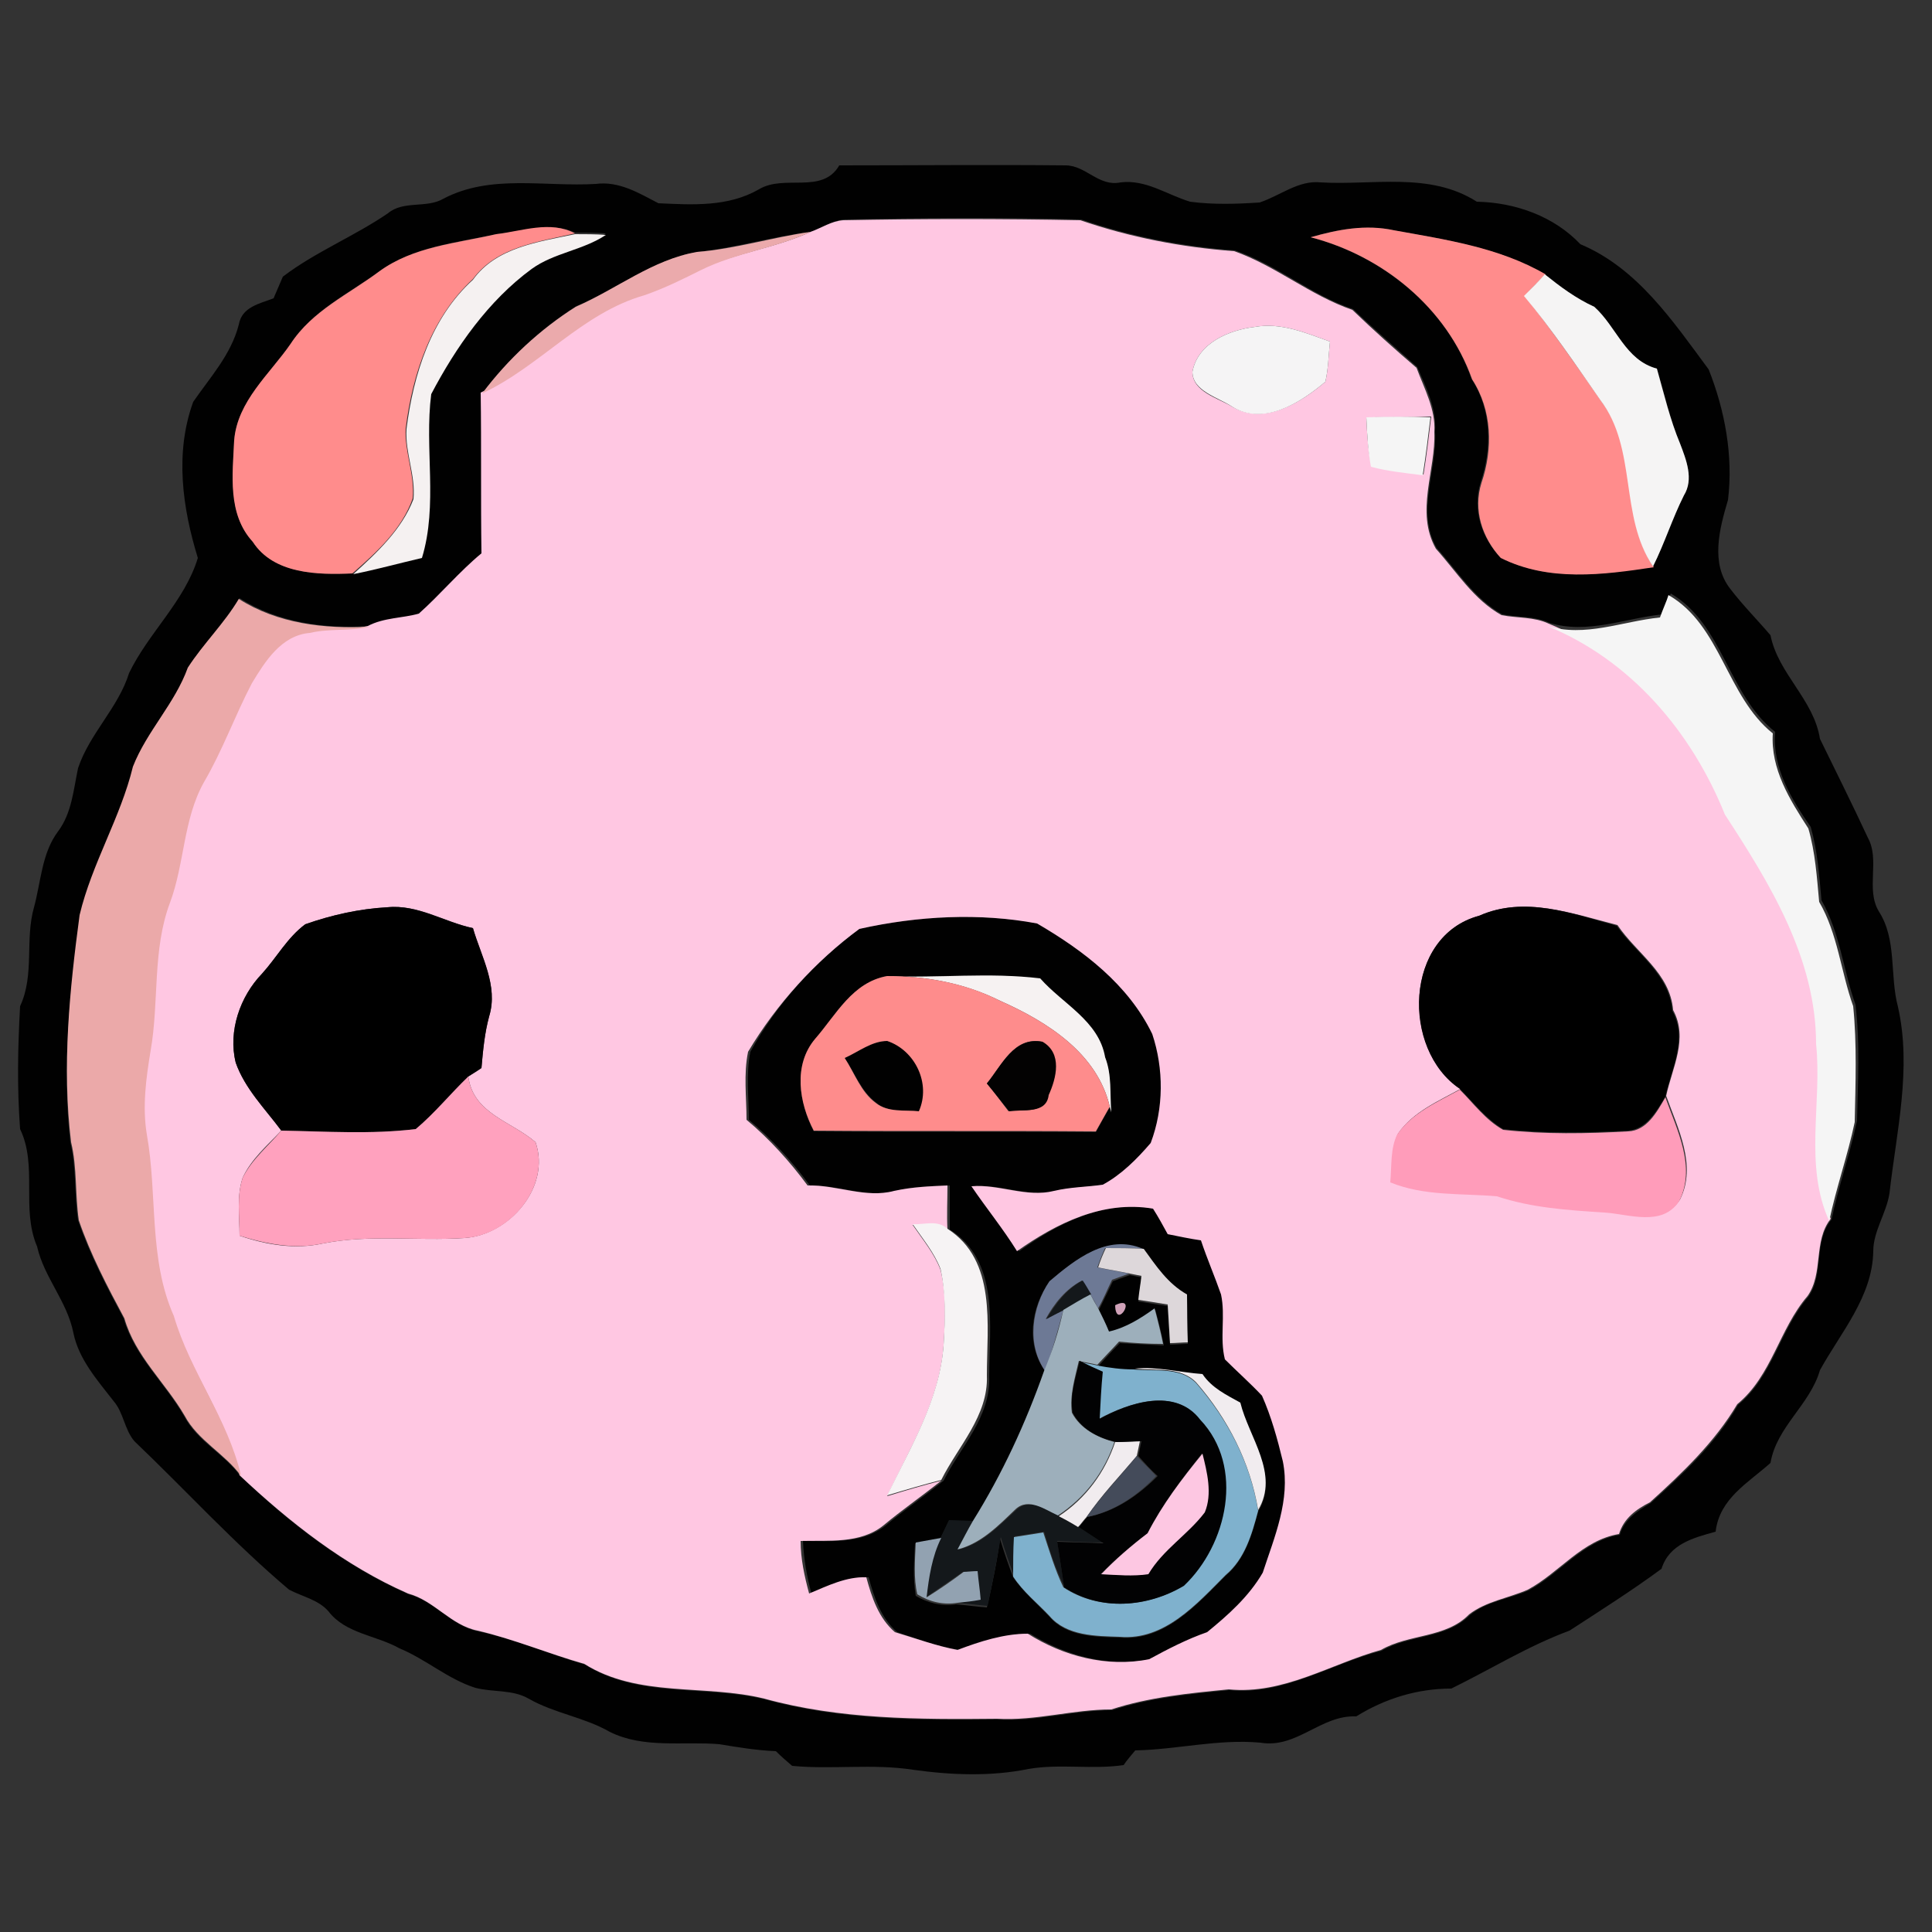 <?xml version="1.0" encoding="utf-8"?>
<!-- Generator: Adobe Illustrator 26.0.3, SVG Export Plug-In . SVG Version: 6.00 Build 0)  -->
<svg version="1.1" id="Layer_1" xmlns="http://www.w3.org/2000/svg" xmlns:xlink="http://www.w3.org/1999/xlink" x="0px" y="0px"
	 viewBox="0 0 250 250" style="enable-background:new 0 0 250 250;" xml:space="preserve">
<rect x="0" y="0" width="250" height="250" fill="#333333" stroke="none"/>
<style type="text/css">
	.st0{fill:#010101;}
	.st1{fill:#FFC7E2;}
	.st2{fill:#FF8C8C;}
	.st3{fill:#F5F1F1;}
	.st4{fill:#EBAAAC;}
	.st5{fill:#F5F4F4;}
	.st6{fill:#F5F4F5;}
	.st7{fill:#F5F5F5;}
	.st8{fill:#EBA9A9;}
	.st9{fill:#F6F2F2;}
	.st10{fill:#FE8C8C;}
	.st11{fill:#030202;}
	.st12{fill:#FFA1BE;}
	.st13{fill:#FF9CBA;}
	.st14{fill:#F6F3F4;}
	.st15{fill:#6D7995;}
	.st16{fill:#DDD7DA;}
	.st17{fill:#14181B;}
	.st18{fill:#9DAFBB;}
	.st19{fill:#D0A2B9;}
	.st20{fill:#7FB1CD;}
	.st21{fill:#F1ECEF;}
	.st22{fill:#020203;}
	.st23{fill:#444B5A;}
	.st24{fill:#FDC7E2;}
	.st25{fill:#92A2B1;}
</style>
<g id="_x23_010101ff">
	<path class="st0" d="M98.2,24.5c3.3-2,8.2,0.7,10.4-3.1c9.8,0,19.6-0.1,29.3,0c2.6,0,4.3,2.8,7.1,2.2c3.3-0.4,6,1.6,9,2.5
		c3,0.4,6,0.3,9,0.1c2.7-0.9,5-2.9,7.9-2.6c6.8,0.4,14.1-1.4,20.2,2.5c5,0.1,10,1.9,13.4,5.5c7.4,3.1,12,10,16.6,16.2
		c2.1,5.3,3.2,11.2,2.5,16.9c-1.1,3.7-2.3,8.2,0.3,11.5c1.6,2.1,3.5,4,5.2,6c1,5,5.6,8.3,6.4,13.4c2.1,4.3,4.2,8.5,6.2,12.8
		c1.6,2.9-0.3,6.6,1.4,9.5c2.4,3.7,1.4,8.3,2.5,12.4c1.8,8-0.2,16.1-1.1,24.1c-0.4,2.6-2.1,4.9-2.1,7.5c-0.1,5.9-4.2,10.5-6.9,15.4
		c-1.3,4.5-5.6,7.3-6.4,12c-2.9,2.6-6.6,4.6-7.1,8.9c-2.9,0.8-6,1.6-7,4.8c-3.8,2.8-7.9,5.4-11.9,8c-5.4,2-10.2,5-15.3,7.5
		c-4.4,0-8.6,1.3-12.3,3.6c-4.6-0.2-7.7,4.2-12.4,3.4c-5.5-0.5-10.8,0.9-16.2,1c-0.4,0.5-1.2,1.4-1.5,1.9c-4.1,0.6-8.2-0.2-12.3,0.5
		c-4.9,1-10,0.8-15,0.1c-5.2-0.8-10.4,0-15.6-0.5c-0.7-0.6-1.4-1.2-2.1-1.9c-2.5-0.1-4.9-0.5-7.3-0.9c-4.7-0.4-9.8,0.6-14.2-1.6
		c-3.3-1.9-7.2-2.4-10.5-4.3c-2.1-1.2-4.6-0.8-6.9-1.4c-3.5-1.1-6.4-3.7-9.8-5.1c-3-1.7-7-1.9-9.2-4.8c-1.3-1.5-3.4-1.9-5.1-2.8
		c-7.1-6-13.3-12.8-20-19.2c-1.3-1.5-1.4-3.7-2.7-5.2c-2.1-2.7-4.5-5.4-5.2-8.8c-0.8-4.1-3.8-7.2-4.7-11.2
		c-2.1-4.9,0.1-10.4-2.2-15.2c-0.4-5.3-0.3-10.6,0-15.9c1.9-4.1,0.6-8.6,1.8-12.8c0.9-3.3,1-7,3.1-9.8c1.8-2.4,2-5.4,2.6-8.2
		c1.5-4.5,5.2-7.8,6.6-12.3c2.5-5.2,7.2-9.3,8.9-14.9c-2-6.5-3-13.6-0.6-20.2c2.2-3.2,4.9-6.1,5.9-10c0.4-2.3,2.7-2.7,4.5-3.4
		c0.4-0.9,0.8-1.9,1.2-2.8c4.2-3.2,9.2-5.2,13.6-8.2c2-1.7,5-0.6,7.2-1.9c6.1-3.2,13.1-1.5,19.7-1.9c3-0.4,5.6,1.2,8.1,2.5
		C89.6,26.5,94.2,26.8,98.2,24.5 M104.9,30c-4.9,0.6-9.8,2.1-14.7,2.6c-5.7,1-10.3,4.8-15.6,7c-4.7,3-8.8,6.8-12.1,11.2
		c0.1,6.9,0,13.9,0.1,20.8c-2.9,2.4-5.3,5.3-8.1,7.8c-2.2,0.7-4.6,0.5-6.6,1.6c-5.8,0.4-11.9-0.4-16.9-3.6c-1.9,3.2-4.6,5.8-6.6,8.9
		c-1.7,4.6-5.3,8.2-7,12.8c-1.6,6.6-5.4,12.5-6.9,19.2C9,128.1,8,138,9.1,147.8c0.8,3.3,0.5,6.8,1,10.1c1.5,4.4,3.7,8.6,5.9,12.7
		c1.4,4.9,5.3,8.3,7.8,12.6c1.7,3.3,5.2,4.9,7.3,7.8c6.4,6.1,13.6,11.7,21.8,15.3c3.4,0.9,5.5,4.1,9,4.8c4.7,1,9.1,2.9,13.8,4.3
		c7,4.4,15.6,2.6,23.3,4.5c9.8,2.7,20,2.7,30.1,2.6c5,0.3,9.8-1.2,14.8-1.2c4.9-1.6,10.1-2.1,15.2-2.6c7,0.7,13.1-3.4,19.7-5.1
		c3.6-2.1,8.3-1.5,11.4-4.6c2.2-1.8,5.1-2.1,7.6-3.2c4.1-2.2,7-6.4,11.8-7.2c0.6-2,2.3-3.1,4-4.1c4.2-3.8,8.4-7.7,11.3-12.7
		c4.5-3.7,5.4-9.7,9.1-14c2.1-3,0.6-7.1,3-10c0.9-4.3,2.4-8.5,3.3-12.8c0.1-5,0.4-10-0.2-15c-1.6-4.5-2-9.3-4.4-13.5
		c-0.3-3.2-0.5-6.4-1.4-9.5c-2.5-3.6-5-7.7-4.6-12.3c-6.1-4.8-6.7-13.9-13.5-17.9c-0.3,0.7-0.8,2.1-1.1,2.7
		c-4.8,0.5-9.7,2.6-14.6,1.1c-1.9-0.9-4.1-0.7-6.1-1.1c-3.6-2-5.8-5.6-8.5-8.6c-2.7-4.7,0.1-10.1-0.2-15.1c0.2-3-1.2-5.7-2.3-8.3
		c-2.8-2.5-5.6-4.9-8.3-7.5c-5.4-1.8-9.8-5.7-15.3-7.6c-6.8-0.5-13.5-1.8-19.9-4c-10.2-0.3-20.5-0.2-30.7,0
		C107.6,28.6,106.3,29.5,104.9,30 M64.2,30.3c-5.1,1.1-10.7,1.6-15.1,4.8c-4,2.9-8.7,5.1-11.5,9.4c-2.7,4-6.9,7.5-7.3,12.5
		c-0.2,4.4-0.8,9.6,2.4,13.1c2.8,4.2,8.4,4.3,12.9,4.1c3-0.6,5.9-1.4,8.9-2.1c2.1-6.9,0.3-14.2,1.2-21.2c3.2-6.2,7.4-12.1,13.1-16.3
		c2.9-2.1,6.6-2.5,9.6-4.4c-1.3-0.1-2.7-0.1-4-0.1C71.2,28.6,67.6,30,64.2,30.3 M169.6,30.7c9.2,2.4,17.6,9.1,20.8,18.3
		c2.6,4,2.7,8.9,1.2,13.4c-1.1,3.5,0.1,7.1,2.5,9.7c6.2,3.2,13.2,2.3,19.8,1.2c1.4-3,2.4-6.2,4-9.2c1.3-2.1,0.3-4.6-0.5-6.7
		c-1.3-3.1-2-6.4-3-9.7c-4.1-1.1-5.2-5.4-8.1-8c-2.4-1.1-4.4-2.6-6.4-4.2c-6-3.5-12.9-4.5-19.6-5.7C176.7,29,173.1,29.7,169.6,30.7z
		"/>
	<path class="st0" d="M111.2,120.2c7.6-1.7,15.6-2.1,23.3-0.7c6,3.5,11.8,7.9,14.9,14.3c1.5,4.5,1.4,9.6-0.2,14.1
		c-1.8,2-3.8,4.1-6.2,5.4c-2.1,0.3-4.2,0.3-6.3,0.8c-3.6,0.9-7.1-0.9-10.7-0.6c1.9,2.9,4.1,5.5,5.9,8.4c5.1-3.7,11.1-6.7,17.6-5.5
		c0.6,1.1,1.2,2.2,1.9,3.3c1.4,0.3,2.8,0.5,4.3,0.8c0.7,2.4,1.8,4.6,2.6,7c0.5,2.8-0.2,5.7,0.5,8.4c1.5,1.6,3.2,3.1,4.8,4.7
		c1.1,2.8,1.9,5.6,2.7,8.5c0.9,5-1.1,9.8-2.6,14.4c-1.8,3.1-4.5,5.4-7.2,7.7c-2.6,0.9-5.1,2.1-7.5,3.5c-5.4,1.1-11-0.4-15.7-3.3
		c-3.2,0-6.2,1-9.1,2.1c-2.8-0.4-5.4-1.4-8.1-2.3c-2.1-1.8-3-4.5-3.7-7.1c-2.7-0.1-5,1.1-7.4,2.1c-0.6-2.2-1-4.5-1.1-6.8
		c3.6,0,7.7,0.4,10.7-2c2.4-2,5-3.8,7.5-5.8c2.2-4.4,6.1-8.2,5.9-13.5c0-6.5,1.4-14.9-5.1-19c0-1.9,0-3.8,0-5.7
		c-2.3,0.1-4.7,0.1-6.9,0.7c-3.8,1-7.5-0.8-11.2-0.7c-2.3-3.1-4.9-6-7.9-8.5c0-2.9-0.4-5.9,0.2-8.8
		C100.5,129.9,105.5,124.4,111.2,120.2 M114.8,126.3c-4.5,0.8-6.6,5-9.3,8.1c-2.9,3.4-2.1,8.3-0.2,12c12.2,0.1,24.3,0,36.5,0.1
		c0.6-1.1,1.2-2.2,1.8-3.2l0.2,0.7c-0.2-2.4,0.1-4.9-0.8-7.1c-0.9-4.6-5.5-6.9-8.4-10.2C128,125.7,121.4,126.6,114.8,126.3
		 M135.8,165.8c-2.4,3.4-3.1,8.2-0.5,11.7c-2.4,6.7-5.5,13.3-9.2,19.4c-0.8,0-2.4-0.1-3.3-0.1c-0.3,0.6-0.8,1.7-1.1,2.3
		c-1.1,0.2-2.2,0.4-3.3,0.6c-0.1,2.2-0.3,4.5,0.1,6.8c1.5,0.9,3.4,1.4,5.2,1.1c1.3,0.1,2.6,0.3,4,0.4c0.7-3,1.3-5.9,1.7-8.9
		c0.5,1.7,1.1,3.4,1.7,5c1.3,1.9,3.1,3.4,4.7,5.1c2.2,2.6,6,2.6,9.1,2.7c5.8,0.5,10-4.3,13.7-8c2.5-2.1,3.4-5.3,4.2-8.3
		c2.8-4.7-1.2-9.4-2.3-13.9c-1.8-1-3.8-1.9-4.9-3.7c-2.9-0.1-5.9-1-8.8-0.7c-1.6,0-3.2-0.2-4.7-0.5c0.9-1,1.8-2,2.8-3
		c1.9,0.1,3.8,0.2,5.7,0.3c-0.3-1.6-0.7-3.1-1.1-4.6c-1.8,1.3-3.7,2.4-5.9,3c-0.5-1-0.9-2-1.4-3c0.6-1.2,1.2-2.5,1.8-3.7
		c0.5-0.2,1.6-0.6,2.2-0.8c0.4,0.1,1.1,0.2,1.5,0.3c-0.1,1-0.3,2.1-0.4,3.1c1.2,0.2,2.5,0.4,3.8,0.6c0.1,1.7,0.2,3.3,0.3,5
		c0.6,0,1.7-0.1,2.3-0.1c0-2.1,0-4.1-0.1-6.2c-2.4-1.4-3.9-3.7-5.6-5.9C143.4,159.6,139.1,163,135.8,165.8 M144.3,168.9
		C144.4,172.3,147.3,167.4,144.3,168.9z"/>
	<path class="st0" d="M109.3,136.9c1.8-0.8,3.5-2.2,5.6-2.2c3.6,1.2,5.7,5.5,4.1,9.1c-1.9-0.2-4.1,0.2-5.6-1.1
		C111.4,141.2,110.6,138.8,109.3,136.9z"/>
</g>
<g id="_x23_ffc7e2ff">
	<path class="st1" d="M104.9,30c1.4-0.5,2.7-1.4,4.2-1.5c10.2-0.2,20.5-0.2,30.7,0c6.4,2.2,13.1,3.5,19.9,4
		c5.4,1.9,9.8,5.7,15.3,7.6c2.7,2.6,5.5,5.1,8.3,7.5c1,2.7,2.5,5.4,2.3,8.3c0.2,5-2.5,10.3,0.2,15.1c2.7,3,4.9,6.6,8.5,8.6
		c2,0.4,4.2,0.2,6.1,1.1c10.8,4.4,18.7,13.8,23,24.4c5.8,9,11.7,18.7,11.8,29.7c0.8,7.6-1.6,15.7,1.7,22.9c-2.3,2.9-0.9,7-3,10
		c-3.7,4.3-4.6,10.3-9.1,14c-2.9,4.9-7.1,8.9-11.3,12.7c-1.8,0.9-3.4,2.1-4,4.1c-4.8,0.8-7.7,5-11.8,7.2c-2.5,1.1-5.4,1.5-7.6,3.2
		c-3,3.1-7.8,2.5-11.4,4.6c-6.5,1.8-12.6,5.8-19.7,5.1c-5.1,0.5-10.3,1-15.2,2.6c-5,0-9.8,1.5-14.8,1.2c-10.1,0.1-20.3,0.1-30.1-2.6
		c-7.7-1.9-16.3-0.1-23.3-4.5c-4.6-1.3-9.1-3.2-13.8-4.3c-3.5-0.7-5.6-3.9-9-4.8c-8.2-3.6-15.3-9.2-21.8-15.3
		c-1.6-7.4-6.5-13.5-8.7-20.7c-3.2-7.4-2-15.7-3.5-23.5c-0.6-3.6-0.1-7.3,0.5-10.9c1.1-6.3,0.2-13,2.5-19.1
		c1.9-5.1,1.7-10.8,4.4-15.6c2.4-4.1,4.1-8.6,6.2-12.8c1.7-2.8,3.8-6.2,7.5-6.5c2.5-0.7,5.2-0.2,7.7-0.8c2.1-1.1,4.5-1,6.6-1.6
		c2.8-2.5,5.2-5.4,8.1-7.8c-0.1-6.9,0-13.9-0.1-20.8c7.5-3.5,12.9-10.4,21-12.7c2.5-0.9,5-2.1,7.4-3.3
		C95.3,32.7,100.3,32.1,104.9,30 M162.4,42.3c-3.4,0.4-7.4,2.1-8.1,5.8c0,2.6,3.3,3.4,5.1,4.5c4.2,2.5,8.9-0.5,12.1-3.2
		c0.4-1.7,0.4-3.5,0.6-5.2C169,43.1,165.8,41.7,162.4,42.3 M176.8,54c0.1,2.1,0.2,4.3,0.7,6.3c2.2,0.6,4.4,0.8,6.7,1.1
		c0.4-2.5,0.7-5,1-7.5C182.4,54,179.6,54,176.8,54 M39.5,119.6c-2.3,1.7-3.7,4.3-5.6,6.4c-2.9,3-4.4,7.5-3.4,11.5
		c1.2,3.4,3.8,5.9,5.9,8.8c-1.8,1.9-3.9,3.7-5,6.1c-0.8,2.4-0.4,5-0.4,7.5c3.5,1.2,7.2,1.8,10.8,1c6-1.2,12.2-0.3,18.3-0.7
		c5.8-0.4,11.2-6.6,9.2-12.4c-3.1-2.7-8.1-3.7-8.7-8.5c0.4-0.3,1.2-0.8,1.7-1.1c0.2-2.2,0.4-4.5,1-6.7c1.2-4-1.1-7.7-2.1-11.4
		c-3.7-0.8-7.1-3.1-11.1-2.7C46.5,117.6,42.9,118.4,39.5,119.6 M191.4,118.5c-9.7,2.6-10.1,17.3-2.4,22.4c-2.9,1.6-6.2,3-8.1,5.8
		c-0.9,1.9-0.7,4.1-0.9,6.1c4.4,1.8,9.1,1.4,13.8,1.8c4.5,1.4,9.2,1.7,13.9,2.1c3.2,0.2,7.5,1.9,9.7-1.5c2.2-4.4-0.3-9.2-1.8-13.4
		c0.8-3.7,2.9-7.4,0.9-11.1c-0.4-4.8-4.7-7.3-7.2-11C203.4,118.2,197.2,115.9,191.4,118.5 M111.2,120.2c-5.7,4.2-10.7,9.7-14.4,15.9
		c-0.6,2.9-0.2,5.9-0.2,8.8c3,2.5,5.6,5.4,7.9,8.5c3.8-0.1,7.5,1.7,11.2,0.7c2.3-0.5,4.6-0.6,6.9-0.7c0,1.9-0.1,3.8,0,5.7
		c-1.2-1.2-3-0.5-4.5-0.6c1.3,1.9,2.8,3.7,3.6,5.8c0.8,3.2,0.6,6.6,0.4,9.8c-0.5,7.1-4.3,13.2-7.3,19.5c2.3-0.7,4.6-1.4,7-2
		c-2.5,2-5.1,3.8-7.5,5.8c-3,2.4-7.1,1.9-10.7,2c0,2.3,0.5,4.6,1.1,6.8c2.4-1,4.8-2.2,7.4-2.1c0.7,2.6,1.6,5.3,3.7,7.1
		c2.7,0.8,5.4,1.8,8.1,2.3c2.9-1.1,6-2.1,9.1-2.1c4.6,2.9,10.2,4.4,15.7,3.3c2.4-1.3,4.9-2.6,7.5-3.5c2.7-2.2,5.4-4.6,7.2-7.7
		c1.5-4.6,3.6-9.4,2.6-14.4c-0.7-2.9-1.5-5.8-2.7-8.5c-1.5-1.6-3.2-3.1-4.8-4.7c-0.7-2.8,0.1-5.6-0.5-8.4c-0.8-2.3-1.8-4.6-2.6-7
		c-1.4-0.2-2.8-0.5-4.3-0.8c-0.6-1.1-1.2-2.2-1.9-3.3c-6.5-1.1-12.5,1.9-17.6,5.5c-1.8-2.9-4-5.6-5.9-8.4c3.6-0.3,7.1,1.5,10.7,0.6
		c2.1-0.5,4.2-0.5,6.3-0.8c2.4-1.3,4.4-3.3,6.2-5.4c1.7-4.5,1.7-9.6,0.2-14.1c-3.1-6.4-8.9-10.8-14.9-14.3
		C126.8,118.1,118.8,118.5,111.2,120.2z"/>
</g>
<g id="_x23_ff8c8cff">
	<path class="st2" d="M64.2,30.3c3.4-0.4,7-1.8,10.2-0.1c-4.7,1.1-10.1,1.7-13.2,5.9c-5.4,5-7.8,12.2-8.7,19.3c-0.2,3,1.2,6,0.9,9.1
		c-1.4,4-4.7,7-7.8,9.7c-4.5,0.2-10.2,0.1-12.9-4.1c-3.3-3.6-2.6-8.7-2.4-13.1c0.4-5.1,4.6-8.6,7.3-12.5c2.8-4.3,7.5-6.4,11.5-9.4
		C53.5,31.9,59,31.5,64.2,30.3z"/>
	<path class="st2" d="M169.6,30.7c3.5-1,7.1-1.7,10.8-0.9C187,31,194,32,200,35.5c-0.9,0.9-1.8,1.8-2.7,2.8c3.5,4.4,6.7,9,9.9,13.6
		c4.8,6.2,2.4,15,6.8,21.5c-6.6,1-13.6,1.9-19.8-1.2c-2.4-2.6-3.6-6.2-2.5-9.7c1.5-4.4,1.4-9.4-1.2-13.4
		C187.2,39.8,178.9,33.1,169.6,30.7z"/>
</g>
<g id="_x23_f5f1f1ff">
	<path class="st3" d="M61.2,36.2c3-4.2,8.5-4.9,13.2-5.9c1.3,0,2.7,0,4,0.1c-3,2-6.7,2.3-9.6,4.4C63.2,38.9,59,44.9,55.8,51
		c-0.9,7,0.9,14.3-1.2,21.2c-3,0.7-5.9,1.5-8.9,2.1c3.1-2.8,6.3-5.8,7.8-9.7c0.3-3.1-1.1-6-0.9-9.1C53.5,48.4,55.8,41.1,61.2,36.2z"
		/>
</g>
<g id="_x23_ebaaacff">
	<path class="st4" d="M90.2,32.6c5-0.4,9.8-1.9,14.7-2.6c-4.5,2.1-9.6,2.7-14.1,4.9c-2.4,1.2-4.8,2.4-7.4,3.3
		c-8.1,2.3-13.5,9.2-21,12.7c3.3-4.4,7.5-8.3,12.1-11.2C79.8,37.4,84.4,33.6,90.2,32.6z"/>
</g>
<g id="_x23_f5f4f4ff">
	<path class="st5" d="M197.2,38.3c0.9-0.9,1.8-1.8,2.7-2.8c2,1.6,4,3.1,6.4,4.2c2.9,2.6,4,6.9,8.1,8c0.9,3.2,1.7,6.6,3,9.7
		c0.8,2.1,1.8,4.6,0.5,6.7c-1.5,3-2.5,6.2-4,9.2c-4.4-6.5-2-15.2-6.8-21.5C203.9,47.2,200.8,42.6,197.2,38.3z"/>
</g>
<g id="_x23_f5f4f5ff">
	<path class="st6" d="M162.4,42.3c3.4-0.6,6.6,0.8,9.7,1.9c-0.2,1.8-0.2,3.5-0.6,5.2c-3.2,2.7-8,5.8-12.1,3.2
		c-1.8-1.2-5.1-2-5.1-4.5C155,44.4,159,42.7,162.4,42.3z"/>
</g>
<g id="_x23_f5f5f5ff">
	<path class="st7" d="M176.8,54c2.8-0.1,5.6-0.1,8.3,0c-0.3,2.5-0.6,5-1,7.5c-2.2-0.3-4.5-0.5-6.7-1.1C177,58.3,176.9,56.2,176.8,54
		z"/>
	<path class="st7" d="M215.9,77c6.8,3.9,7.5,13.1,13.5,17.9c-0.3,4.6,2.2,8.6,4.6,12.3c0.9,3.1,1.1,6.3,1.4,9.5
		c2.4,4.1,2.8,9,4.4,13.5c0.5,4.9,0.3,10,0.2,15c-0.9,4.3-2.4,8.5-3.3,12.8c-3.3-7.2-0.9-15.3-1.7-22.9c0-11.1-6-20.8-11.8-29.7
		c-4.3-10.7-12.2-20-23-24.4c4.9,1.5,9.7-0.6,14.6-1.1C215.1,79,215.7,77.7,215.9,77z"/>
</g>
<g id="_x23_eba9a9ff">
	<path class="st8" d="M24.3,86.4c2-3.1,4.7-5.7,6.6-8.9c5,3.2,11.1,3.9,16.9,3.6c-2.5,0.6-5.2,0.2-7.7,0.8c-3.7,0.3-5.8,3.7-7.5,6.5
		c-2.2,4.2-3.8,8.7-6.2,12.8c-2.7,4.8-2.5,10.5-4.4,15.6c-2.3,6.1-1.4,12.8-2.5,19.1c-0.6,3.6-1.1,7.3-0.5,10.9
		c1.4,7.8,0.2,16.1,3.5,23.5c2.1,7.2,7,13.3,8.7,20.7c-2.1-2.9-5.6-4.6-7.3-7.8c-2.5-4.3-6.4-7.7-7.8-12.6
		c-2.2-4.1-4.4-8.3-5.9-12.7c-0.5-3.4-0.2-6.8-1-10.1C8,138,9,128.1,10.3,118.4c1.6-6.7,5.3-12.6,6.9-19.2
		C19,94.6,22.6,91.1,24.3,86.4z"/>
</g>
<g id="_x23_000000ff">
	<path d="M39.5,119.6c3.4-1.2,7-2,10.6-2.2c3.9-0.4,7.3,1.9,11.1,2.7c1.1,3.7,3.3,7.5,2.1,11.4c-0.6,2.2-0.8,4.4-1,6.7
		c-0.4,0.3-1.2,0.8-1.7,1.1c-2.3,2.2-4.4,4.8-6.8,6.8c-5.8,0.7-11.6,0.3-17.4,0.2c-2.1-2.8-4.7-5.4-5.9-8.8c-1-4.1,0.6-8.6,3.4-11.5
		C35.8,123.9,37.2,121.3,39.5,119.6z"/>
	<path d="M191.4,118.5c5.9-2.6,12-0.3,17.8,1.3c2.5,3.6,6.8,6.2,7.2,11c2,3.7-0.1,7.4-0.9,11.1c-1.1,1.8-2.4,4.2-4.8,4.4
		c-5.4,0.3-10.8,0.4-16.2-0.2c-2.2-1.3-3.8-3.4-5.6-5.2C181.3,135.8,181.7,121.1,191.4,118.5z"/>
</g>
<g id="_x23_f6f2f2ff">
	<path class="st9" d="M114.8,126.3c6.6,0.3,13.2-0.5,19.8,0.3c2.9,3.3,7.6,5.5,8.4,10.2c0.9,2.3,0.6,4.8,0.8,7.1l-0.2-0.7
		c-1.6-6.9-8.1-11-14.2-13.7C124.8,127.2,119.8,126.3,114.8,126.3z"/>
</g>
<g id="_x23_fe8c8cff">
	<path class="st10" d="M105.5,134.4c2.7-3.1,4.8-7.3,9.3-8.1c5,0,10.1,0.9,14.6,3.2c6.1,2.7,12.6,6.8,14.2,13.7
		c-0.6,1.1-1.2,2.1-1.8,3.2c-12.2-0.1-24.3,0-36.5-0.1C103.4,142.7,102.6,137.8,105.5,134.4 M109.3,136.9c1.3,2,2.1,4.4,4,5.8
		c1.6,1.3,3.8,0.9,5.6,1.1c1.6-3.6-0.5-7.9-4.1-9.1C112.8,134.7,111.1,136.1,109.3,136.9 M127.7,140.2c1,1.2,1.9,2.4,2.8,3.6
		c1.8-0.3,4.8,0.4,5.1-2.1c1-2.2,1.8-5.4-0.8-6.9C131.2,134.1,129.6,137.9,127.7,140.2z"/>
</g>
<g id="_x23_030202ff">
	<path class="st11" d="M127.7,140.2c1.9-2.3,3.5-6.1,7.2-5.4c2.6,1.5,1.8,4.7,0.8,6.9c-0.3,2.5-3.3,1.8-5.1,2.1
		C129.6,142.6,128.7,141.4,127.7,140.2z"/>
</g>
<g id="_x23_ffa1beff">
	<path class="st12" d="M53.8,146.1c2.5-2.1,4.5-4.6,6.8-6.8c0.6,4.8,5.6,5.8,8.7,8.5c2,5.8-3.4,12.1-9.2,12.4
		c-6.1,0.4-12.2-0.5-18.3,0.7c-3.6,0.8-7.3,0.1-10.8-1c0-2.5-0.4-5.1,0.4-7.5c1.2-2.4,3.3-4.1,5-6.1C42.2,146.4,48,146.8,53.8,146.1
		z"/>
</g>
<g id="_x23_ff9cbaff">
	<path class="st13" d="M180.8,146.8c1.9-2.8,5.2-4.2,8.1-5.8c1.8,1.8,3.3,3.9,5.6,5.2c5.4,0.6,10.8,0.5,16.2,0.2
		c2.4-0.1,3.7-2.5,4.8-4.4c1.5,4.2,4,9,1.8,13.4c-2.2,3.4-6.5,1.7-9.7,1.5c-4.7-0.3-9.4-0.6-13.9-2.1c-4.6-0.4-9.4,0-13.8-1.8
		C180.1,150.8,179.9,148.6,180.8,146.8z"/>
</g>
<g id="_x23_f6f3f4ff">
	<path class="st14" d="M118.1,158.4c1.5,0.1,3.2-0.6,4.5,0.6c6.4,4.1,5.1,12.5,5.1,19c0.2,5.2-3.7,9.1-5.9,13.5
		c-2.3,0.6-4.7,1.3-7,2c3-6.2,6.8-12.4,7.3-19.5c0.2-3.3,0.3-6.6-0.4-9.8C120.9,162.1,119.4,160.3,118.1,158.4z"/>
</g>
<g id="_x23_6d7995ff">
	<path class="st15" d="M135.8,165.8c3.3-2.8,7.5-6.2,12.1-4.2c-1.6-0.1-3.3-0.1-4.9-0.1c-0.3,0.6-0.8,1.9-1,2.5
		c1.4,0.3,2.7,0.5,4.1,0.8c-0.6,0.2-1.6,0.6-2.2,0.8c-0.6,1.2-1.1,2.5-1.8,3.7c-0.2-0.4-0.7-1.3-1-1.8c-0.3-0.4-0.8-1.3-1.1-1.8
		c-2.1,1.1-3.6,3-4.7,5c0.6-0.3,1.7-0.9,2.3-1.2c-0.7,2.7-1.5,5.3-2.3,8C132.8,174,133.5,169.2,135.8,165.8z"/>
</g>
<g id="_x23_ddd7daff">
	<path class="st16" d="M143.1,161.5c1.6,0,3.2,0,4.9,0.1c1.6,2.2,3.1,4.5,5.6,5.9c0,2.1,0,4.1,0.1,6.2c-0.6,0-1.7,0.1-2.3,0.1
		c-0.1-1.7-0.2-3.4-0.3-5c-1.2-0.2-2.5-0.4-3.8-0.6c0.1-1.1,0.3-2.1,0.4-3.1c-0.4-0.1-1.1-0.2-1.5-0.3c-1.4-0.3-2.7-0.5-4.1-0.8
		C142.3,163.3,142.8,162.1,143.1,161.5z"/>
</g>
<g id="_x23_14181bff">
	<path class="st17" d="M135.4,170.7c1.2-2,2.6-3.9,4.7-5c0.3,0.4,0.8,1.3,1.1,1.8c-1.2,0.7-2.3,1.4-3.5,2
		C137.1,169.8,135.9,170.4,135.4,170.7z"/>
	<path class="st17" d="M131.6,195.3c1.7-1.5,3.8,0.1,5.5,0.8c0.9,0.5,1.7,0.9,2.5,1.4c1.1,0.7,2.1,1.4,3.2,2.1c-2,0-4-0.1-6-0.2
		c0.3,2,0.6,4,0.9,5.9c-1.1-2.3-1.9-4.7-2.6-7.1c-1.3,0.2-2.5,0.4-3.8,0.6c0,1.7-0.1,3.4-0.1,5.1c-0.6-1.7-1.2-3.3-1.7-5
		c-0.5,3-1.1,6-1.7,8.9c-1.3-0.1-2.7-0.3-4-0.4c1-0.1,2-0.3,3-0.4c-0.2-1.2-0.3-2.4-0.4-3.7c-0.4,0-1.3,0.1-1.8,0.1
		c-1.6,1.1-3.2,2.2-4.8,3.3c0.2-2.6,0.6-5.3,1.9-7.7c0.3-0.6,0.8-1.7,1.1-2.3c0.8,0,2.5,0.1,3.3,0.1c-0.7,1.2-1.4,2.5-2,3.7
		C127.2,199.7,129.3,197.4,131.6,195.3z"/>
</g>
<g id="_x23_9dafbbff">
	<path class="st18" d="M137.6,169.5c1.2-0.7,2.3-1.4,3.5-2c0.2,0.4,0.7,1.3,1,1.8c0.5,1,1,2,1.4,3c2.2-0.5,4.1-1.7,5.9-3
		c0.4,1.5,0.8,3.1,1.1,4.6c-1.9,0-3.8-0.1-5.7-0.3c-0.9,1-1.9,2-2.8,3c-0.8-0.2-1.6-0.3-2.4-0.5c-0.5,2.2-1.2,4.4-0.9,6.7
		c1.1,2.1,3.3,3.2,5.5,3.8c-1.3,3.9-3.8,7.2-7.3,9.5c-1.6-0.7-3.8-2.4-5.5-0.8c-2.2,2.1-4.4,4.4-7.5,5.2c0.7-1.3,1.3-2.5,2-3.7
		c3.8-6.1,6.8-12.6,9.2-19.4C136.2,174.8,137,172.2,137.6,169.5z"/>
</g>
<g id="_x23_d0a2b9ff">
	<path class="st19" d="M144.3,168.9C147.3,167.4,144.4,172.3,144.3,168.9z"/>
</g>
<g id="_x23_7fb1cdff">
	<path class="st20" d="M139.6,176.2c0.8,0.2,1.6,0.3,2.4,0.5c1.6,0.3,3.1,0.5,4.7,0.5c2.7,0.3,6-0.4,8.1,1.8c4.1,4.7,7,10.3,8,16.5
		c-0.8,3-1.7,6.2-4.2,8.3c-3.7,3.7-7.9,8.5-13.7,8c-3.1-0.1-6.9-0.1-9.1-2.7c-1.6-1.7-3.4-3.1-4.7-5.1c0-1.7,0-3.4,0.1-5.1
		c1.3-0.2,2.5-0.4,3.8-0.6c0.8,2.4,1.5,4.8,2.6,7.1c4.7,3.1,10.8,2.6,15.5-0.2c5.6-5.4,7.8-15.5,2.1-21.5c-3.2-4.2-9.1-2.2-13-0.1
		c0.1-2,0.2-4.1,0.4-6.1C141.9,177.2,140.4,176.5,139.6,176.2z"/>
</g>
<g id="_x23_f1ecefff">
	<path class="st21" d="M146.8,177.1c3-0.3,5.9,0.5,8.8,0.7c1.2,1.8,3.1,2.7,4.9,3.7c1.1,4.5,5.1,9.2,2.3,13.9
		c-1-6.1-3.9-11.8-8-16.5C152.8,176.8,149.5,177.4,146.8,177.1z"/>
	<path class="st21" d="M144.3,186.6c0.8,0,2.4-0.1,3.2-0.1c-0.1,0.5-0.3,1.4-0.4,1.9c-2.2,2.6-4.6,5.1-6.5,7.9
		c-0.3,0.3-0.8,1-1.1,1.3c-0.8-0.5-1.7-1-2.5-1.4C140.5,193.9,143,190.5,144.3,186.6z"/>
</g>
<g id="_x23_020203ff">
	<path class="st22" d="M138.8,182.8c-0.4-2.3,0.4-4.5,0.9-6.7c0.8,0.4,2.3,1.1,3,1.4c-0.2,2-0.3,4.1-0.4,6.1c3.8-2.1,9.8-4.1,13,0.1
		c5.8,6.1,3.5,16.2-2.1,21.5c-4.7,2.8-10.8,3.3-15.5,0.2c-0.3-2-0.6-4-0.9-5.9c2,0.1,4,0.1,6,0.2c-1.1-0.7-2.1-1.4-3.2-2.1
		c0.3-0.3,0.8-1,1.1-1.3c3.6-0.7,6.6-2.8,9.1-5.3c-0.9-0.8-1.7-1.7-2.5-2.6c0.1-0.5,0.3-1.4,0.4-1.9c-0.8,0-2.4,0.1-3.2,0.1
		C142.1,186.1,139.9,184.9,138.8,182.8 M148.5,198.4c-2.1,1.6-4.2,3.4-6.1,5.3c2,0.1,4.1,0.2,6.1,0c1.9-3.2,5.1-5.1,7.3-8
		c1-2.4,0.3-5.2-0.3-7.6C153,191.3,150.4,194.6,148.5,198.4z"/>
</g>
<g id="_x23_444b5aff">
	<path class="st23" d="M140.6,196.3c2-2.8,4.4-5.3,6.5-7.9c0.8,0.9,1.7,1.7,2.5,2.6C147.2,193.5,144.2,195.6,140.6,196.3z"/>
</g>
<g id="_x23_fdc7e2ff">
	<path class="st24" d="M148.5,198.4c1.9-3.7,4.4-7,7.1-10.3c0.6,2.4,1.3,5.2,0.3,7.6c-2.2,2.9-5.4,4.8-7.3,8c-2,0.3-4.1,0.1-6.1,0
		C144.3,201.8,146.4,200,148.5,198.4z"/>
</g>
<g id="_x23_92a2b1ff">
	<path class="st25" d="M118.5,199.6c1.1-0.2,2.2-0.4,3.3-0.6c-1.2,2.4-1.6,5.1-1.9,7.7c1.6-1,3.2-2.1,4.8-3.3c0.4,0,1.3-0.1,1.8-0.1
		c0.1,1.2,0.3,2.4,0.4,3.7c-1,0.2-2,0.3-3,0.4c-1.8,0.3-3.6-0.1-5.2-1.1C118.2,204.2,118.4,201.9,118.5,199.6z"/>
</g>
</svg>
